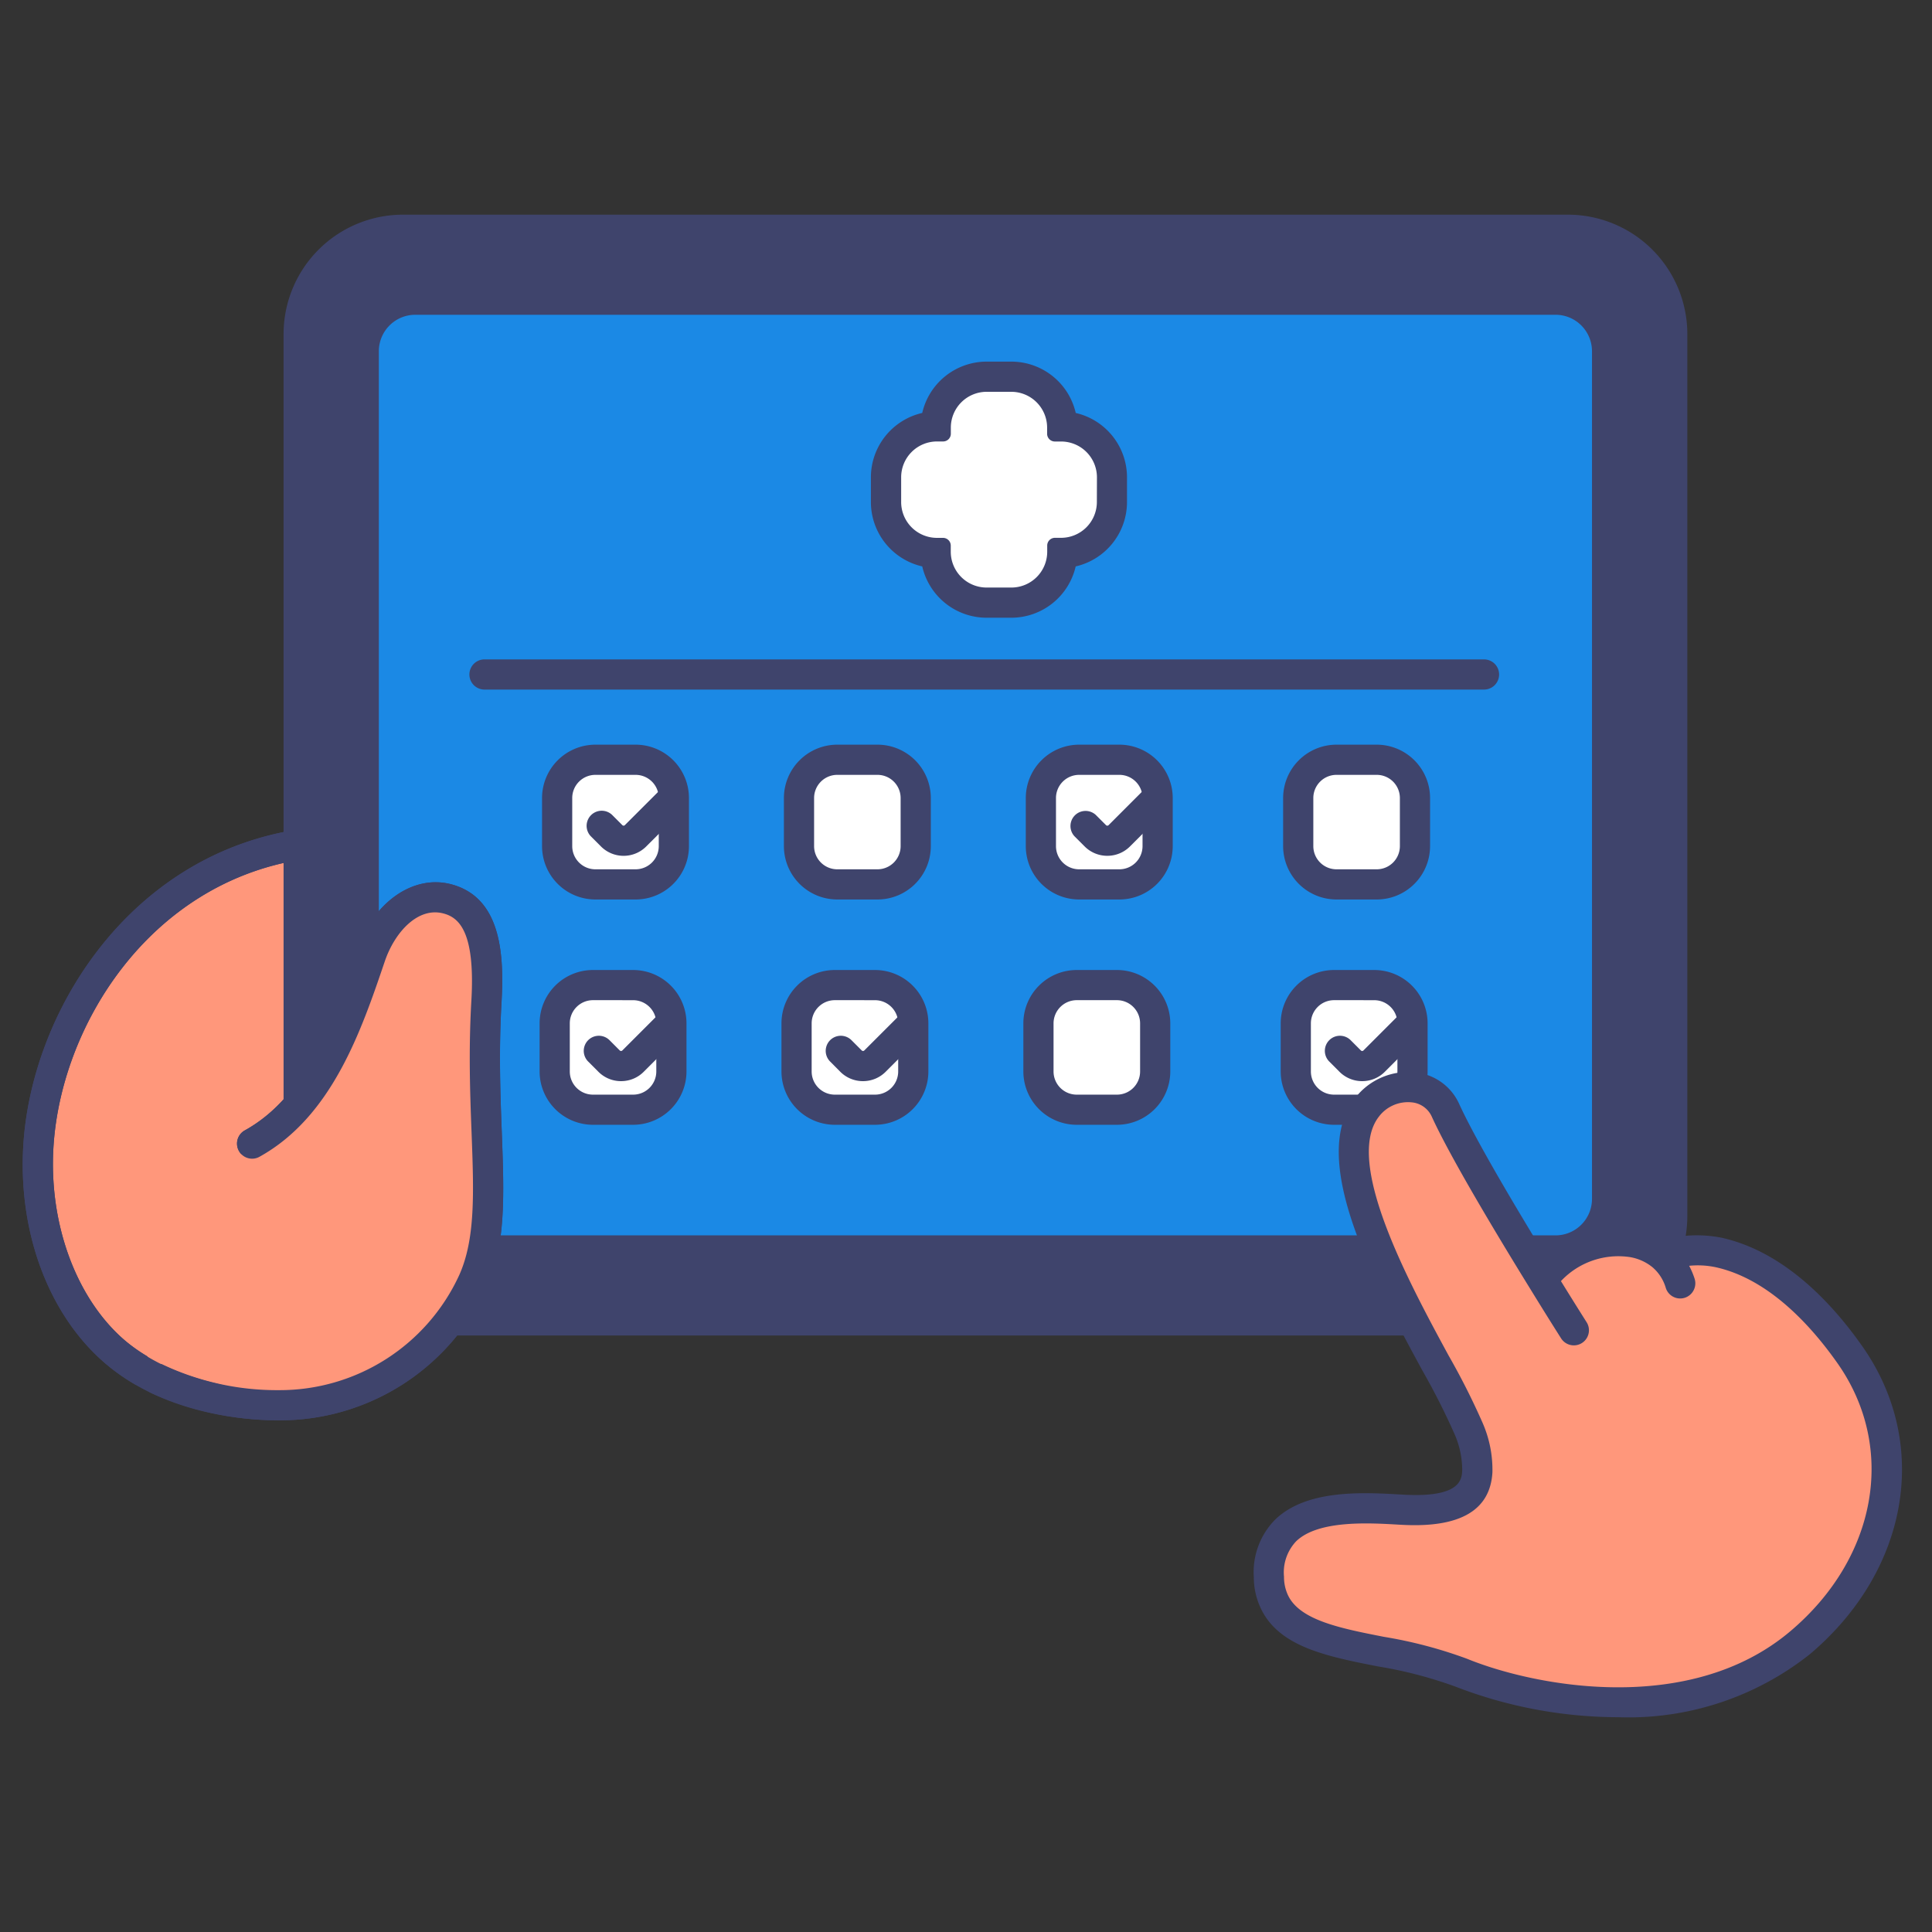 <svg width="80" height="80" fill="none" xmlns="http://www.w3.org/2000/svg"><rect width="100%" height="100%" fill="#333333" stroke="none"/><path d="M19.693 53.063a8.8 8.8 0 01-8.026 5.125 16.404 16.404 0 01-1.908-.141 10.977 10.977 0 01-4.295-1.61 6.566 6.566 0 01-.676-.529c-2.11-1.87-3.262-5.02-3.101-8.302.254-5.205 3.992-11.562 10.812-12.633 0 0 2.185 1 2.95 1.283a24.08 24.08 0 003.175.96c1.387.362 1.77 1.85 1.625 4.25-.308 5.323.643 8.927-.556 11.597z" fill="#FF977B"/><path d="M64.927 9.514H16.684a4.317 4.317 0 00-4.317 4.317v36.527a4.317 4.317 0 004.317 4.317h48.243a4.317 4.317 0 004.317-4.317V13.831a4.317 4.317 0 00-4.317-4.317z" fill="#3F446C"/><path d="M64.927 55.3H16.684a4.947 4.947 0 01-4.942-4.942V13.831a4.947 4.947 0 014.942-4.942h48.243a4.947 4.947 0 014.942 4.942v36.527a4.947 4.947 0 01-4.942 4.941zM16.684 10.138a3.696 3.696 0 00-3.692 3.692v36.527a3.695 3.695 0 003.692 3.691h48.243a3.696 3.696 0 003.692-3.691V13.831a3.696 3.696 0 00-3.692-3.692H16.684z" fill="#3F446C"/><path d="M64.414 12.41H17.195a2.132 2.132 0 00-2.133 2.132v35.105c0 1.177.955 2.132 2.133 2.132h47.219a2.132 2.132 0 002.132-2.132V14.542a2.132 2.132 0 00-2.132-2.133z" fill="#1B89E5"/><path d="M64.414 52.404H17.196a2.761 2.761 0 01-2.759-2.757V14.542a2.761 2.761 0 012.758-2.758h47.218a2.761 2.761 0 012.758 2.758v35.105a2.76 2.76 0 01-2.757 2.757zm-47.218-39.37a1.51 1.51 0 00-1.509 1.508v35.105a1.51 1.51 0 001.508 1.507h47.218a1.51 1.51 0 001.508-1.507V14.542a1.51 1.51 0 00-1.508-1.508H17.196z" fill="#3F446C"/><path d="M26.318 31.46h-1.663c-.875 0-1.585.71-1.585 1.584v1.992c0 .875.71 1.585 1.585 1.585h1.663c.875 0 1.585-.71 1.585-1.585v-1.992c0-.875-.71-1.584-1.585-1.584zm10.016 0H34.67c-.875 0-1.584.71-1.584 1.584v1.992c0 .875.71 1.585 1.584 1.585h1.664c.875 0 1.584-.71 1.584-1.585v-1.992c0-.875-.709-1.584-1.584-1.584zm10.016 0h-1.664c-.875 0-1.584.71-1.584 1.584v1.992c0 .875.709 1.585 1.584 1.585h1.664c.875 0 1.584-.71 1.584-1.585v-1.992c0-.875-.71-1.584-1.584-1.584zm10.656 0h-1.664c-.875 0-1.584.71-1.584 1.584v1.992c0 .875.71 1.585 1.584 1.585h1.664c.875 0 1.584-.71 1.584-1.585v-1.992c0-.875-.709-1.584-1.584-1.584zm-30.789 9.329h-1.664c-.875 0-1.584.709-1.584 1.584v1.992c0 .875.71 1.584 1.584 1.584h1.664c.875 0 1.584-.71 1.584-1.584v-1.992c0-.875-.71-1.584-1.584-1.584zm10.016 0h-1.664c-.875 0-1.585.709-1.585 1.584v1.992c0 .875.71 1.584 1.585 1.584h1.663c.876 0 1.585-.71 1.585-1.584v-1.992c0-.875-.71-1.584-1.584-1.584zm10.015 0h-1.664c-.875 0-1.584.709-1.584 1.584v1.992c0 .875.71 1.584 1.584 1.584h1.664c.875 0 1.585-.71 1.585-1.584v-1.992c0-.875-.71-1.584-1.585-1.584zm10.656 0h-1.663c-.875 0-1.585.709-1.585 1.584v1.992c0 .875.71 1.584 1.585 1.584h1.663c.875 0 1.585-.71 1.585-1.584v-1.992c0-.875-.71-1.584-1.585-1.584z" fill="#fff"/><path d="M26.318 37.246h-1.663a2.211 2.211 0 01-2.21-2.21v-1.992a2.212 2.212 0 012.21-2.209h1.663a2.212 2.212 0 012.21 2.21v1.992a2.21 2.21 0 01-2.21 2.209zm-1.663-5.161a.96.96 0 00-.96.96v1.992a.96.96 0 00.96.959h1.663a.96.96 0 00.96-.96v-1.992a.96.96 0 00-.96-.959h-1.663zm11.68 5.161H34.67a2.211 2.211 0 01-2.21-2.21v-1.992a2.212 2.212 0 012.21-2.209h1.665a2.21 2.21 0 012.208 2.21v1.992a2.21 2.21 0 01-2.208 2.209zm-1.665-5.161a.96.96 0 00-.96.96v1.992a.96.96 0 00.96.959h1.665a.96.96 0 00.958-.96v-1.992a.96.96 0 00-.958-.959H34.67zm11.182 3.352a1.32 1.32 0 01-.938-.387l-.425-.425a.625.625 0 01.884-.882l.425.425a.074.074 0 00.082.016.074.074 0 00.024-.016l1.344-1.345a.624.624 0 01.884.884l-1.344 1.344a1.322 1.322 0 01-.936.386z" fill="#3F446C"/><path d="M46.35 37.246h-1.664a2.211 2.211 0 01-2.21-2.21v-1.992a2.212 2.212 0 012.21-2.209h1.664a2.212 2.212 0 012.21 2.21v1.992a2.21 2.21 0 01-2.21 2.209zm-1.664-5.161a.96.96 0 00-.96.96v1.992a.96.96 0 00.96.959h1.664a.96.96 0 00.96-.96v-1.992a.96.96 0 00-.958-.959h-1.666zm12.32 5.161h-1.664a2.211 2.211 0 01-2.21-2.21v-1.992a2.212 2.212 0 012.21-2.209h1.664a2.212 2.212 0 012.21 2.21v1.992a2.211 2.211 0 01-2.21 2.209zm-1.664-5.161a.96.96 0 00-.96.96v1.992a.96.96 0 00.96.959h1.664a.96.96 0 00.96-.96v-1.992a.96.96 0 00-.96-.959h-1.664zM25.717 44.768a1.319 1.319 0 01-.937-.387l-.425-.425a.625.625 0 11.884-.884l.424.425a.076.076 0 00.107 0l1.344-1.344a.625.625 0 11.885.883l-1.345 1.345a1.32 1.32 0 01-.937.387z" fill="#3F446C"/><path d="M26.217 46.575h-1.665a2.212 2.212 0 01-2.208-2.21v-1.99a2.21 2.21 0 012.208-2.209h1.665a2.211 2.211 0 012.209 2.209v1.992a2.212 2.212 0 01-2.21 2.208zm-1.665-5.16a.96.96 0 00-.958.96v1.992a.96.96 0 00.958.96h1.665a.96.96 0 00.959-.96v-1.992a.96.96 0 00-.96-.959l-1.664-.002zm11.182 3.353a1.322 1.322 0 01-.937-.386l-.423-.426a.625.625 0 11.884-.884l.425.425a.076.076 0 00.053.022.075.075 0 00.053-.022l1.345-1.344a.624.624 0 01.883.884l-1.345 1.344a1.322 1.322 0 01-.938.387z" fill="#3F446C"/><path d="M36.233 46.575h-1.664a2.212 2.212 0 01-2.21-2.21v-1.99a2.21 2.21 0 012.21-2.209h1.663a2.211 2.211 0 012.21 2.209v1.992a2.212 2.212 0 01-2.21 2.208zm-1.664-5.16a.96.96 0 00-.96.96v1.992a.96.96 0 00.96.96h1.663a.96.96 0 00.96-.96v-1.992a.96.96 0 00-.96-.959l-1.663-.002zm11.681 5.16h-1.664a2.212 2.212 0 01-2.211-2.21v-1.99a2.211 2.211 0 012.209-2.209h1.666a2.211 2.211 0 012.209 2.209v1.992a2.211 2.211 0 01-2.209 2.208zm-1.664-5.16a.962.962 0 00-.961.96v1.992a.96.96 0 00.959.96h1.666a.96.96 0 00.959-.96v-1.992a.96.96 0 00-.959-.96h-1.664zm11.819 3.353a1.323 1.323 0 01-.938-.386l-.425-.426a.625.625 0 11.885-.884l.425.425a.074.074 0 00.081.017.074.074 0 00.024-.017l1.345-1.345a.625.625 0 01.885.884l-1.345 1.345a1.321 1.321 0 01-.937.387z" fill="#3F446C"/><path d="M56.904 46.575H55.24a2.212 2.212 0 01-2.209-2.21v-1.99a2.211 2.211 0 012.209-2.209h1.664a2.211 2.211 0 012.21 2.209v1.992a2.212 2.212 0 01-2.21 2.208zm-1.664-5.16a.96.96 0 00-.959.96v1.992a.96.96 0 00.959.96h1.664a.96.96 0 00.96-.96v-1.992a.96.96 0 00-.96-.959l-1.664-.002zm6.207-12.861H20.062a.624.624 0 110-1.25H61.45a.624.624 0 110 1.25h-.003z" fill="#3F446C"/><path d="M41.957 15.605h-1.182a1.71 1.71 0 00-1.71 1.708v.294a.368.368 0 01-.37.368h-.293a1.71 1.71 0 00-1.707 1.713v1.183a1.71 1.71 0 001.71 1.71h.293a.368.368 0 01.368.367v.294a1.71 1.71 0 001.709 1.709h1.182a1.71 1.71 0 001.708-1.709v-.296a.37.37 0 01.37-.368h.295a1.71 1.71 0 001.708-1.709v-1.181a1.71 1.71 0 00-1.708-1.71h-.296a.37.37 0 01-.369-.367v-.298a1.71 1.71 0 00-1.708-1.708z" fill="#fff"/><path d="M44.544 17.1a2.737 2.737 0 00-2.667-2.126h-1.025a2.737 2.737 0 00-2.664 2.125 2.737 2.737 0 00-2.126 2.664v1.026a2.736 2.736 0 002.126 2.665 2.737 2.737 0 002.664 2.125h1.025a2.738 2.738 0 002.665-2.125 2.738 2.738 0 002.125-2.665v-1.025a2.737 2.737 0 00-2.123-2.664zm.875 3.687a1.484 1.484 0 01-1.48 1.483h-.257a.32.32 0 00-.319.32v.257a1.484 1.484 0 01-1.486 1.482h-1.025a1.484 1.484 0 01-1.483-1.482v-.255a.32.32 0 00-.319-.32h-.255a1.484 1.484 0 01-1.48-1.483v-1.026a1.484 1.484 0 011.482-1.483h.255a.32.32 0 00.32-.32v-.255a1.483 1.483 0 011.482-1.481h1.023a1.484 1.484 0 011.482 1.482v.256a.32.32 0 00.32.32h.26a1.484 1.484 0 011.483 1.482l-.003 1.023zM11.557 58.813c-1.37 0-4.807-.24-7.291-2.438C2.022 54.39.786 51.101.957 47.578c.273-5.586 4.338-12.12 11.336-13.222a.625.625 0 11.196 1.235c-6.347 1-10.035 6.953-10.283 12.047-.151 3.102.956 6.09 2.888 7.8 1.5 1.33 3.918 2.125 6.461 2.125h.01a8.178 8.178 0 007.452-4.76c.678-1.505.605-3.437.513-5.888-.063-1.598-.13-3.41-.009-5.488.166-2.882-.532-3.438-1.159-3.602-1.062-.28-2.02.788-2.425 1.983-.973 2.861-2.185 6.426-5.194 8.093a.625.625 0 01-.605-1.094c2.587-1.433 3.664-4.604 4.614-7.402.687-2.03 2.341-3.202 3.924-2.791 2.073.54 2.206 2.894 2.092 4.884-.117 2.019-.05 3.799.01 5.368.098 2.614.176 4.677-.623 6.451a9.418 9.418 0 01-8.59 5.496h-.008z" fill="#3F446C"/><path d="M6.112 56.166a6.887 6.887 0 01-1.018-.728c-1.932-1.71-3.04-4.7-2.888-7.8.25-5.095 3.938-11.048 10.283-12.049a.625.625 0 10-.196-1.235C5.295 35.458 1.23 41.991.957 47.577.785 51.1 2.02 54.389 4.266 56.374c.424.372.885.7 1.375.978a6.39 6.39 0 00.471-1.186z" fill="#3F446C"/><path d="M76.62 56.128c-2.579-3.687-4.957-4.15-5.46-4.265a4.885 4.885 0 00-2.33.135 2.617 2.617 0 00-1.226-.555 3.84 3.84 0 00-3.026.813 10.02 10.02 0 00-.706.745c-1.313-2.128-3.256-5.355-4.023-7.04-.553-1.207-2.313-1.273-3.227-.125-2.309 2.896 3.146 10.643 4.187 13.313.249.56.374 1.167.366 1.78-.082 1.475-1.567 1.671-3.041 1.594-1.938-.107-5.655-.424-5.59 2.785 0 .355.077.705.227 1.026.97 2.067 4.898 1.773 7.74 2.938 3.003 1.227 9.678 2.45 14.04-1.25 4.072-3.455 4.513-8.39 2.07-11.894z" fill="#FF977B"/><path d="M77.131 55.77c-1.214-1.736-3.206-3.928-5.832-4.516a5.289 5.289 0 00-2.35.063 3.307 3.307 0 00-1.233-.489 4.464 4.464 0 00-3.523.931c-.08.063-.15.136-.224.205-1.793-2.933-3.022-5.097-3.553-6.265a2.236 2.236 0 00-1.81-1.293 2.77 2.77 0 00-2.474 1.036c-2 2.512.744 7.58 2.75 11.28.492.86.94 1.743 1.342 2.648.213.477.323.994.323 1.517-.02.366-.062 1.125-2.382 1.006l-.188-.01c-1.539-.087-3.866-.22-5.171 1.036a3.096 3.096 0 00-.888 2.398c0 .441.098.877.287 1.277.75 1.603 2.75 1.996 4.86 2.41 1.094.178 2.168.459 3.209.838a18.759 18.759 0 006.725 1.264 12.09 12.09 0 007.95-2.614c4.095-3.465 4.992-8.696 2.182-12.723zm-2.988 11.768c-4.167 3.534-10.587 2.296-13.399 1.147a18.619 18.619 0 00-3.437-.907c-1.793-.352-3.487-.684-3.976-1.727a1.788 1.788 0 01-.163-.762 1.876 1.876 0 01.505-1.47c.911-.878 2.99-.76 4.233-.687l.194.01c2.371.118 3.61-.61 3.698-2.178a4.841 4.841 0 00-.407-2.047 29.71 29.71 0 00-1.41-2.792c-1.63-3.006-4.357-8.039-2.872-9.903a1.511 1.511 0 011.345-.576 1.01 1.01 0 01.824.572c.75 1.652 2.625 4.781 4.063 7.114.75 1.222 1.301 2.087 1.301 2.087a.625.625 0 101.055-.671s-.437-.688-1.062-1.7a3.257 3.257 0 012.859-.994c.34.057.662.201.93.418.264.226.455.523.552.855a.625.625 0 001.152.103.625.625 0 00.044-.476 3.254 3.254 0 00-.228-.54c.373-.038.75-.017 1.117.063 2.203.493 3.961 2.45 5.048 4.004 2.423 3.48 1.616 8.025-1.966 11.057zm-48.32-32.1a1.324 1.324 0 01-.938-.388l-.424-.425a.625.625 0 01.883-.884l.425.425a.074.074 0 00.082.017.075.075 0 00.024-.017l1.345-1.344a.625.625 0 01.884.884l-1.345 1.344a1.324 1.324 0 01-.936.388z" fill="#3F446C"/><path d="M19.694 52.85a8.799 8.799 0 01-8.026 5.125c-.125 0-1.593-.385-3.072-.794a3.9 3.9 0 01-2.76-4.796l.011-.038c.281-.95 1.467-2.203 2.66-3.288a38.148 38.148 0 012.812-2.292c2.117-1.232 3.176-4.555 4.125-7.368.529-1.555 1.788-2.75 3.175-2.392 1.387.358 1.769 1.85 1.625 4.25-.302 5.323.65 8.927-.55 11.593z" fill="#FF977B"/><path d="M20.776 46.866c-.06-1.57-.125-3.35-.01-5.368.115-1.99-.02-4.344-2.092-4.884-1.582-.41-3.236.761-3.924 2.791-.95 2.797-2.026 5.97-4.614 7.402a.625.625 0 10.606 1.094c3.01-1.667 4.22-5.232 5.192-8.095.405-1.194 1.365-2.262 2.425-1.982.625.163 1.325.72 1.16 3.602-.121 2.078-.053 3.89.008 5.488.092 2.448.165 4.383-.513 5.889a8.178 8.178 0 01-7.451 4.76h-.008a11.084 11.084 0 01-4.881-1.089c-.128.404-.29.797-.487 1.172a12.714 12.714 0 005.368 1.166h.008a9.418 9.418 0 008.591-5.494c.799-1.775.721-3.839.622-6.452z" fill="#3F446C"/></svg>